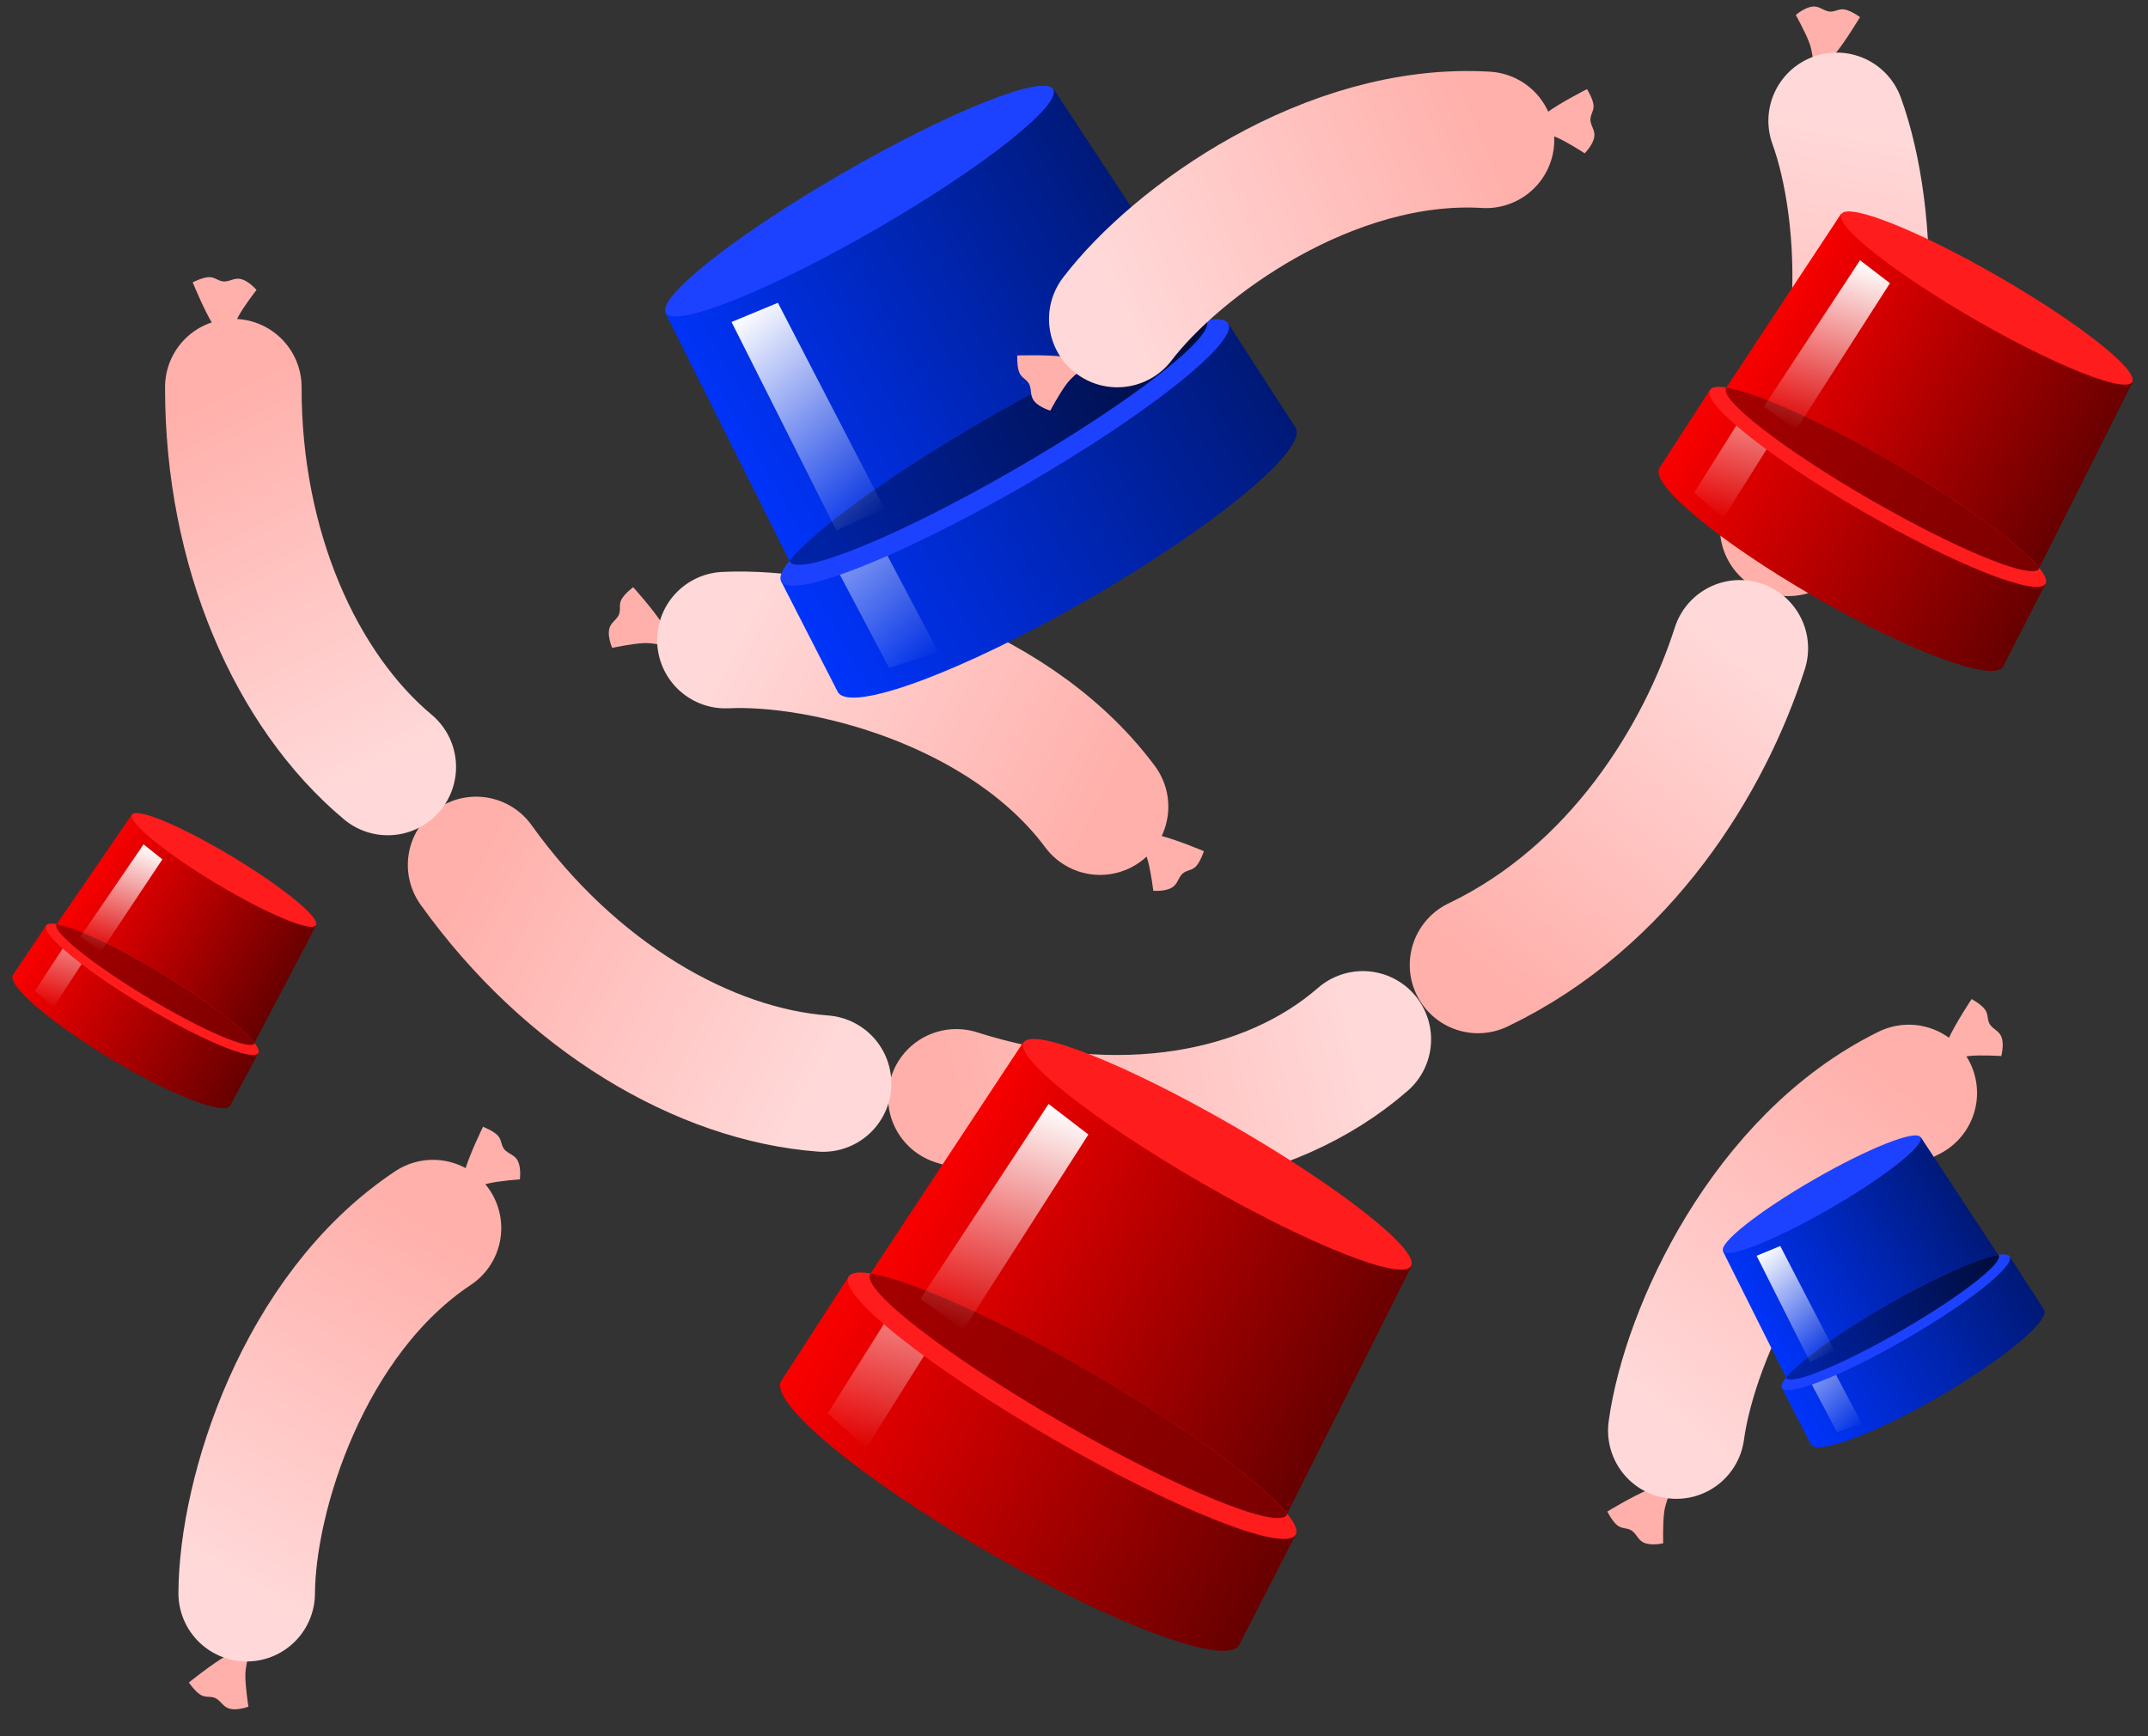 <svg width="444" height="359" viewBox="0 0 444 359" fill="none" xmlns="http://www.w3.org/2000/svg">
<rect x="0" y="0" width="444" height="359" fill="#333333" stroke="none"/>
<path d="M130.878 121.399C130.878 121.399 129.081 122.744 128.443 123.972C127.805 125.199 128.495 126.287 127.735 127.443C127.172 128.298 126.684 128.486 126.18 129.377C125.244 131.031 126.543 133.953 126.543 133.953C126.543 133.953 130.671 133.065 133.088 132.969C135.993 132.854 139.598 134.161 139.598 134.161C139.598 134.161 138.101 130.849 136.853 128.894C134.973 125.949 130.878 121.399 130.878 121.399Z" fill="#FFB0AB"/>
<path d="M248.849 175.989C248.849 175.989 248.162 178.125 247.209 179.128C246.256 180.131 245.003 179.833 244.157 180.928C243.532 181.738 243.512 182.26 242.834 183.027C241.575 184.45 238.389 184.174 238.389 184.174C238.389 184.174 237.885 179.981 237.189 177.665C236.353 174.881 233.943 171.896 233.943 171.896C233.943 171.896 237.562 172.234 239.817 172.778C243.214 173.598 248.849 175.989 248.849 175.989Z" fill="#FFB0AB"/>
<path d="M227.384 166.779C208.086 140.859 170.205 131.364 149.948 132.347" stroke="url(#paint0_linear)" stroke-width="28.224" stroke-linecap="round"/>
<path d="M137.544 64.733L163.167 115.949L249.257 66.245L217.787 18.405L137.544 64.733Z" fill="url(#paint1_linear)"/>
<path fill-rule="evenodd" clip-rule="evenodd" d="M173.108 142.936L161.483 120.231L253.877 66.887L267.722 88.298C267.754 88.343 267.785 88.39 267.813 88.439C270.374 92.875 251.266 108.702 225.133 123.789C199.001 138.876 175.741 147.511 173.18 143.075L173.179 143.075L173.177 143.07C173.152 143.027 173.129 142.982 173.108 142.936Z" fill="url(#paint2_linear)"/>
<path d="M173.232 118.122L183.405 114.831L193.951 134.783L183.778 138.074L173.232 118.122Z" fill="url(#paint3_linear)"/>
<ellipse cx="177.665" cy="41.569" rx="46.231" ry="6.745" transform="rotate(-30 177.665 41.569)" fill="#1C42FF"/>
<ellipse cx="207.682" cy="93.559" rx="53.343" ry="7.926" transform="rotate(-30 207.682 93.559)" fill="#1C42FF"/>
<path d="M209.705 97.064C233.499 83.327 251.277 69.575 249.414 66.349C249.385 66.298 249.351 66.25 249.313 66.205C241.128 67.517 223.326 75.375 203.719 86.695C184.112 98.015 168.405 109.503 163.177 115.936C163.197 115.992 163.221 116.045 163.251 116.096C165.113 119.322 185.912 110.801 209.705 97.064Z" fill="url(#paint4_linear)"/>
<path d="M151.212 66.577L160.795 62.602L182.842 105.173L172.875 109.662L151.212 66.577Z" fill="url(#paint5_linear)"/>
<path d="M210.289 73.494C210.289 73.494 210.161 75.736 210.689 77.014C211.216 78.293 212.493 78.466 212.887 79.792C213.179 80.773 213.009 81.268 213.365 82.227C214.027 84.008 217.099 84.898 217.099 84.898C217.099 84.898 219.079 81.168 220.563 79.258C222.346 76.962 225.668 75.046 225.668 75.046C225.668 75.046 222.171 74.057 219.871 73.753C216.408 73.294 210.289 73.494 210.289 73.494Z" fill="#FFB0AB"/>
<path d="M328.039 18.426C328.039 18.426 329.23 20.328 329.384 21.703C329.537 23.078 328.501 23.844 328.794 25.196C329.011 26.197 329.398 26.548 329.547 27.561C329.825 29.441 327.561 31.699 327.561 31.699C327.561 31.699 324.03 29.384 321.81 28.424C319.141 27.27 315.307 27.191 315.307 27.191C315.307 27.191 317.897 24.64 319.765 23.266C322.58 21.196 328.039 18.426 328.039 18.426Z" fill="#FFB0AB"/>
<path d="M307.167 28.912C274.91 26.976 243.245 49.834 230.948 65.962" stroke="url(#paint6_linear)" stroke-width="28.224" stroke-linecap="round"/>
<path d="M39.044 347.865C39.044 347.865 40.292 349.731 41.484 350.434C42.675 351.137 43.798 350.505 44.912 351.326C45.736 351.933 45.898 352.43 46.761 352.981C48.362 354.004 51.35 352.863 51.35 352.863C51.35 352.863 50.683 348.693 50.716 346.275C50.756 343.368 52.253 339.837 52.253 339.837C52.253 339.837 48.866 341.156 46.847 342.298C43.806 344.019 39.044 347.865 39.044 347.865Z" fill="#FFB0AB"/>
<path d="M99.84 232.969C99.84 232.969 101.937 233.769 102.888 234.774C103.839 235.779 103.474 237.015 104.522 237.917C105.298 238.585 105.819 238.632 106.548 239.35C107.902 240.683 107.456 243.85 107.456 243.85C107.456 243.85 103.243 244.13 100.893 244.702C98.068 245.389 94.96 247.636 94.96 247.636C94.96 247.636 95.49 244.04 96.153 241.817C97.152 238.469 99.84 232.969 99.84 232.969Z" fill="#FFB0AB"/>
<path d="M89.501 253.914C62.59 271.803 51.09 309.125 50.993 329.406" stroke="url(#paint7_linear)" stroke-width="28.224" stroke-linecap="round"/>
<path d="M384.471 3.531C384.471 3.531 382.654 2.212 381.293 1.965C379.932 1.717 379.097 2.698 377.768 2.314C376.785 2.029 376.46 1.618 375.461 1.4C373.604 0.994 371.196 3.098 371.196 3.098C371.196 3.098 373.264 6.78 374.069 9.06C375.037 11.802 374.854 15.633 374.854 15.633C374.854 15.633 377.576 13.224 379.075 11.453C381.333 8.787 384.471 3.531 384.471 3.531Z" fill="#FFB0AB"/>
<path d="M39.833 58.371C39.833 58.371 41.828 57.342 43.211 57.303C44.594 57.264 45.271 58.36 46.643 58.181C47.657 58.048 48.04 57.691 49.061 57.626C50.958 57.506 53.021 59.95 53.021 59.95C53.021 59.95 50.42 63.276 49.279 65.409C47.907 67.972 47.51 71.787 47.51 71.787C47.51 71.787 45.183 68.994 43.969 67.018C42.14 64.041 39.833 58.371 39.833 58.371Z" fill="#FFB0AB"/>
<path d="M369.625 109.138C388.687 83.044 386.567 44.048 379.643 24.985" stroke="url(#paint8_linear)" stroke-width="28.224" stroke-linecap="round"/>
<path d="M305.512 199.511C335.061 185.365 352.374 156.754 359.628 134.041" stroke="url(#paint9_linear)" stroke-width="28.224" stroke-linecap="round"/>
<path d="M197.673 226.879C231.048 237.539 262.467 231.662 281.701 214.894" stroke="url(#paint10_linear)" stroke-width="28.224" stroke-linecap="round"/>
<path d="M98.412 178.829C117.94 206.141 145.569 222.196 170.135 224.029" stroke="url(#paint11_linear)" stroke-width="28.224" stroke-linecap="round"/>
<path d="M48.228 80.046C48.174 113.622 61.265 142.773 80.156 158.582" stroke="url(#paint12_linear)" stroke-width="28.224" stroke-linecap="round"/>
<path d="M211.505 215.491L179.962 263.289L266.052 312.993L291.748 261.819L211.505 215.491Z" fill="url(#paint13_linear)"/>
<path fill-rule="evenodd" clip-rule="evenodd" d="M161.56 285.395L175.412 263.973L267.805 317.317L256.187 340.01C256.164 340.062 256.138 340.112 256.11 340.161C253.549 344.597 230.288 335.963 204.156 320.875C178.024 305.788 158.915 289.961 161.476 285.525L161.476 285.525L161.48 285.518C161.505 285.476 161.532 285.435 161.56 285.395Z" fill="url(#paint14_linear)"/>
<path d="M183.112 273.092L191.048 280.257L179.042 299.366L171.106 292.201L183.112 273.092Z" fill="url(#paint15_linear)"/>
<ellipse cx="251.625" cy="238.656" rx="46.231" ry="6.745" transform="rotate(30 251.625 238.656)" fill="#FF1C1C"/>
<ellipse cx="221.608" cy="290.645" rx="53.343" ry="7.926" transform="rotate(30 221.608 290.645)" fill="#FF1C1C"/>
<path d="M219.585 294.15C243.378 307.887 264.177 316.408 266.039 313.182C266.069 313.131 266.093 313.078 266.113 313.022C260.884 306.589 245.178 295.101 225.571 283.781C205.964 272.461 188.162 264.603 179.977 263.292C179.939 263.337 179.905 263.384 179.875 263.435C178.013 266.661 195.791 280.413 219.585 294.15Z" fill="url(#paint16_linear)"/>
<path d="M216.743 228.251L224.977 234.563L199.132 274.942L190.261 268.554L216.743 228.251Z" fill="url(#paint17_linear)"/>
<path d="M380.542 44.229L356.855 80.122L421.503 117.447L440.799 79.018L380.542 44.229Z" fill="url(#paint18_linear)"/>
<path fill-rule="evenodd" clip-rule="evenodd" d="M343.044 96.712L353.439 80.636L422.82 120.693L414.089 137.747C414.074 137.779 414.058 137.81 414.041 137.841L414.037 137.848L414.037 137.848C414.037 137.848 414.037 137.848 414.037 137.848C412.114 141.179 394.646 134.695 375.023 123.365C355.399 112.036 341.05 100.151 342.974 96.82C342.995 96.782 343.018 96.746 343.044 96.712Z" fill="url(#paint19_linear)"/>
<path d="M359.221 87.483L365.181 92.864L356.165 107.213L350.205 101.833L359.221 87.483Z" fill="url(#paint20_linear)"/>
<ellipse cx="410.67" cy="61.624" rx="34.716" ry="5.065" transform="rotate(30 410.67 61.624)" fill="#FF1C1C"/>
<ellipse cx="388.129" cy="100.664" rx="40.057" ry="5.952" transform="rotate(30 388.129 100.664)" fill="#FF1C1C"/>
<path d="M386.61 103.297C404.477 113.612 420.096 120.011 421.495 117.588C421.517 117.55 421.535 117.51 421.55 117.468C417.624 112.637 405.829 104.011 391.106 95.51C376.382 87.01 363.014 81.109 356.868 80.124C356.839 80.158 356.813 80.194 356.791 80.231C355.392 82.654 368.743 92.981 386.61 103.297Z" fill="url(#paint21_linear)"/>
<path d="M384.475 53.811L390.659 58.55L371.251 88.872L364.589 84.075L384.475 53.811Z" fill="url(#paint22_linear)"/>
<path d="M27.267 168.412L11.728 191.065L52.59 215.643L65.354 191.321L27.267 168.412Z" fill="url(#paint23_linear)"/>
<path fill-rule="evenodd" clip-rule="evenodd" d="M2.721 201.498L9.541 191.354L53.395 217.732L47.62 228.53C47.612 228.546 47.604 228.561 47.595 228.576L47.589 228.587L47.589 228.587C46.322 230.693 35.24 226.351 22.837 218.891C10.434 211.43 1.406 203.676 2.672 201.57C2.687 201.545 2.703 201.521 2.721 201.498Z" fill="url(#paint24_linear)"/>
<path d="M13.156 195.793L16.9 199.298L10.978 208.359L7.233 204.855L13.156 195.793Z" fill="url(#paint25_linear)"/>
<ellipse cx="46.31" cy="179.866" rx="22.176" ry="3.236" transform="rotate(31.027 46.31 179.866)" fill="#FF1C1C"/>
<ellipse cx="31.468" cy="204.543" rx="25.588" ry="3.802" transform="rotate(31.027 31.468 204.543)" fill="#FF1C1C"/>
<path d="M30.467 206.206C41.761 212.999 51.662 217.264 52.583 215.733C52.598 215.709 52.61 215.684 52.62 215.657C50.168 212.527 42.734 206.882 33.428 201.285C24.121 195.687 15.651 191.765 11.737 191.066C11.718 191.087 11.701 191.11 11.687 191.134C10.765 192.665 19.174 199.413 30.467 206.206Z" fill="url(#paint26_linear)"/>
<path d="M29.67 174.576L33.565 177.674L20.823 196.818L16.623 193.678L29.67 174.576Z" fill="url(#paint27_linear)"/>
<path d="M332.24 312.521C332.24 312.521 333.234 314.534 334.323 315.387C335.413 316.24 336.609 315.761 337.606 316.72C338.343 317.429 338.439 317.944 339.222 318.603C340.676 319.826 343.787 319.086 343.787 319.086C343.787 319.086 343.671 314.864 344.02 312.471C344.44 309.594 346.386 306.289 346.386 306.289C346.386 306.289 342.855 307.154 340.704 308.022C337.465 309.331 332.24 312.521 332.24 312.521Z" fill="#FFB0AB"/>
<path d="M407.539 206.561C407.539 206.561 409.513 207.629 410.325 208.75C411.136 209.87 410.612 211.048 411.534 212.08C412.215 212.843 412.726 212.958 413.355 213.765C414.523 215.264 413.667 218.345 413.667 218.345C413.667 218.345 409.453 218.071 407.048 218.331C404.158 218.643 400.783 220.464 400.783 220.464C400.783 220.464 401.778 216.968 402.727 214.851C404.155 211.663 407.539 206.561 407.539 206.561Z" fill="#FFB0AB"/>
<path d="M394.55 225.974C365.53 240.192 349.249 275.689 346.501 295.783" stroke="url(#paint28_linear)" stroke-width="28.224" stroke-linecap="round"/>
<path d="M356.136 258.705L369.192 284.801L413.057 259.476L397.022 235.1L356.136 258.705Z" fill="url(#paint29_linear)"/>
<path fill-rule="evenodd" clip-rule="evenodd" d="M374.264 298.563L368.335 286.983L415.412 259.803L422.462 270.705C422.48 270.73 422.498 270.756 422.513 270.783C423.818 273.044 414.082 281.108 400.767 288.795C387.452 296.483 375.6 300.882 374.295 298.622C374.295 298.622 374.295 298.622 374.295 298.622L374.295 298.622L374.287 298.608C374.279 298.593 374.272 298.578 374.264 298.563Z" fill="url(#paint30_linear)"/>
<path d="M374.321 285.908L379.505 284.231L384.878 294.398L379.695 296.074L374.321 285.908Z" fill="url(#paint31_linear)"/>
<ellipse cx="376.579" cy="246.902" rx="23.556" ry="3.437" transform="rotate(-30 376.579 246.902)" fill="#1C42FF"/>
<ellipse cx="391.874" cy="273.393" rx="27.18" ry="4.038" transform="rotate(-30 391.874 273.393)" fill="#1C42FF"/>
<path d="M392.905 275.178C405.028 268.179 414.087 261.172 413.138 259.529C413.123 259.503 413.105 259.478 413.086 259.455C408.915 260.124 399.845 264.128 389.855 269.895C379.864 275.663 371.862 281.517 369.198 284.794C369.208 284.823 369.22 284.85 369.235 284.876C370.184 286.52 380.782 282.178 392.905 275.178Z" fill="url(#paint32_linear)"/>
<path d="M363.101 259.645L367.984 257.619L379.217 279.31L374.138 281.598L363.101 259.645Z" fill="url(#paint33_linear)"/>
<defs>
<linearGradient id="paint0_linear" x1="152.816" y1="126.833" x2="227.861" y2="165.862" gradientUnits="userSpaceOnUse">
<stop stop-color="#FFD9D9"/>
<stop offset="1" stop-color="#FFB0AB"/>
</linearGradient>
<linearGradient id="paint1_linear" x1="165.634" y1="120.951" x2="252.428" y2="70.84" gradientUnits="userSpaceOnUse">
<stop stop-color="#0034FB"/>
<stop offset="1" stop-color="#001976"/>
</linearGradient>
<linearGradient id="paint2_linear" x1="177.817" y1="151.107" x2="272.45" y2="96.471" gradientUnits="userSpaceOnUse">
<stop stop-color="#0034FB"/>
<stop offset="1" stop-color="#001976"/>
</linearGradient>
<linearGradient id="paint3_linear" x1="161.003" y1="90.532" x2="197.769" y2="132.125" gradientUnits="userSpaceOnUse">
<stop stop-color="white"/>
<stop offset="1" stop-color="white" stop-opacity="0"/>
</linearGradient>
<linearGradient id="paint4_linear" x1="167.209" y1="107.774" x2="250.764" y2="68.685" gradientUnits="userSpaceOnUse">
<stop stop-color="#0022A5"/>
<stop offset="1" stop-color="#000C3A"/>
</linearGradient>
<linearGradient id="paint5_linear" x1="152.504" y1="65.442" x2="185.179" y2="103.824" gradientUnits="userSpaceOnUse">
<stop stop-color="white"/>
<stop offset="1" stop-color="white" stop-opacity="0"/>
</linearGradient>
<linearGradient id="paint6_linear" x1="228.577" y1="60.216" x2="306.773" y2="27.957" gradientUnits="userSpaceOnUse">
<stop stop-color="#FFD9D9"/>
<stop offset="1" stop-color="#FFB0AB"/>
</linearGradient>
<linearGradient id="paint7_linear" x1="45.639" y1="326.248" x2="88.611" y2="253.389" gradientUnits="userSpaceOnUse">
<stop stop-color="#FFD9D9"/>
<stop offset="1" stop-color="#FFB0AB"/>
</linearGradient>
<linearGradient id="paint8_linear" x1="385.758" y1="26.096" x2="370.642" y2="109.323" gradientUnits="userSpaceOnUse">
<stop stop-color="#FFD9D9"/>
<stop offset="1" stop-color="#FFB0AB"/>
</linearGradient>
<linearGradient id="paint9_linear" x1="360.779" y1="134.908" x2="309.713" y2="202.677" gradientUnits="userSpaceOnUse">
<stop stop-color="#FFD9D9"/>
<stop offset="1" stop-color="#FFB0AB"/>
</linearGradient>
<linearGradient id="paint10_linear" x1="281.736" y1="215.04" x2="199.401" y2="234.277" gradientUnits="userSpaceOnUse">
<stop stop-color="#FFD9D9"/>
<stop offset="1" stop-color="#FFB0AB"/>
</linearGradient>
<linearGradient id="paint11_linear" x1="170.076" y1="224.14" x2="95.446" y2="184.399" gradientUnits="userSpaceOnUse">
<stop stop-color="#FFD9D9"/>
<stop offset="1" stop-color="#FFB0AB"/>
</linearGradient>
<linearGradient id="paint12_linear" x1="80.044" y1="158.638" x2="42.572" y2="82.843" gradientUnits="userSpaceOnUse">
<stop stop-color="#FFD9D9"/>
<stop offset="1" stop-color="#FFB0AB"/>
</linearGradient>
<linearGradient id="paint13_linear" x1="179.962" y1="263.289" x2="266.052" y2="312.993" gradientUnits="userSpaceOnUse">
<stop stop-color="#FB0000"/>
<stop offset="1" stop-color="#660000"/>
</linearGradient>
<linearGradient id="paint14_linear" x1="156.839" y1="293.557" x2="251.472" y2="348.194" gradientUnits="userSpaceOnUse">
<stop stop-color="#FB0000"/>
<stop offset="1" stop-color="#660000"/>
</linearGradient>
<linearGradient id="paint15_linear" x1="200.891" y1="248.707" x2="183.254" y2="301.343" gradientUnits="userSpaceOnUse">
<stop stop-color="white"/>
<stop offset="1" stop-color="white" stop-opacity="0"/>
</linearGradient>
<linearGradient id="paint16_linear" x1="189.062" y1="262.702" x2="264.69" y2="315.519" gradientUnits="userSpaceOnUse">
<stop stop-color="#A30000"/>
<stop offset="1" stop-color="#7B0000"/>
</linearGradient>
<linearGradient id="paint17_linear" x1="218.372" y1="228.802" x2="201.469" y2="276.291" gradientUnits="userSpaceOnUse">
<stop stop-color="white"/>
<stop offset="1" stop-color="white" stop-opacity="0"/>
</linearGradient>
<linearGradient id="paint18_linear" x1="356.855" y1="80.122" x2="421.503" y2="117.447" gradientUnits="userSpaceOnUse">
<stop stop-color="#FB0000"/>
<stop offset="1" stop-color="#660000"/>
</linearGradient>
<linearGradient id="paint19_linear" x1="339.491" y1="102.851" x2="410.555" y2="143.88" gradientUnits="userSpaceOnUse">
<stop stop-color="#FB0000"/>
<stop offset="1" stop-color="#660000"/>
</linearGradient>
<linearGradient id="paint20_linear" x1="372.572" y1="69.172" x2="359.328" y2="108.698" gradientUnits="userSpaceOnUse">
<stop stop-color="white"/>
<stop offset="1" stop-color="white" stop-opacity="0"/>
</linearGradient>
<linearGradient id="paint21_linear" x1="363.689" y1="79.681" x2="420.481" y2="119.343" gradientUnits="userSpaceOnUse">
<stop stop-color="#A30000"/>
<stop offset="1" stop-color="#7B0000"/>
</linearGradient>
<linearGradient id="paint22_linear" x1="385.699" y1="54.224" x2="373.006" y2="89.885" gradientUnits="userSpaceOnUse">
<stop stop-color="white"/>
<stop offset="1" stop-color="white" stop-opacity="0"/>
</linearGradient>
<linearGradient id="paint23_linear" x1="11.728" y1="191.065" x2="52.59" y2="215.643" gradientUnits="userSpaceOnUse">
<stop stop-color="#FB0000"/>
<stop offset="1" stop-color="#660000"/>
</linearGradient>
<linearGradient id="paint24_linear" x1="0.379" y1="205.382" x2="45.296" y2="232.4" gradientUnits="userSpaceOnUse">
<stop stop-color="#FB0000"/>
<stop offset="1" stop-color="#660000"/>
</linearGradient>
<linearGradient id="paint25_linear" x1="21.892" y1="184.251" x2="12.981" y2="209.344" gradientUnits="userSpaceOnUse">
<stop stop-color="white"/>
<stop offset="1" stop-color="white" stop-opacity="0"/>
</linearGradient>
<linearGradient id="paint26_linear" x1="16.099" y1="190.861" x2="51.916" y2="216.842" gradientUnits="userSpaceOnUse">
<stop stop-color="#A30000"/>
<stop offset="1" stop-color="#7B0000"/>
</linearGradient>
<linearGradient id="paint27_linear" x1="30.447" y1="174.855" x2="21.932" y2="197.485" gradientUnits="userSpaceOnUse">
<stop stop-color="white"/>
<stop offset="1" stop-color="white" stop-opacity="0"/>
</linearGradient>
<linearGradient id="paint28_linear" x1="341.606" y1="291.953" x2="393.736" y2="225.337" gradientUnits="userSpaceOnUse">
<stop stop-color="#FFD9D9"/>
<stop offset="1" stop-color="#FFB0AB"/>
</linearGradient>
<linearGradient id="paint29_linear" x1="370.449" y1="287.349" x2="414.672" y2="261.817" gradientUnits="userSpaceOnUse">
<stop stop-color="#0034FB"/>
<stop offset="1" stop-color="#001976"/>
</linearGradient>
<linearGradient id="paint30_linear" x1="376.658" y1="302.715" x2="424.876" y2="274.876" gradientUnits="userSpaceOnUse">
<stop stop-color="#0034FB"/>
<stop offset="1" stop-color="#001976"/>
</linearGradient>
<linearGradient id="paint31_linear" x1="368.09" y1="271.851" x2="386.823" y2="293.043" gradientUnits="userSpaceOnUse">
<stop stop-color="white"/>
<stop offset="1" stop-color="white" stop-opacity="0"/>
</linearGradient>
<linearGradient id="paint32_linear" x1="371.252" y1="280.636" x2="413.825" y2="260.719" gradientUnits="userSpaceOnUse">
<stop stop-color="#0022A5"/>
<stop offset="1" stop-color="#000C3A"/>
</linearGradient>
<linearGradient id="paint33_linear" x1="363.759" y1="259.066" x2="380.408" y2="278.623" gradientUnits="userSpaceOnUse">
<stop stop-color="white"/>
<stop offset="1" stop-color="white" stop-opacity="0"/>
</linearGradient>
</defs>
</svg>
